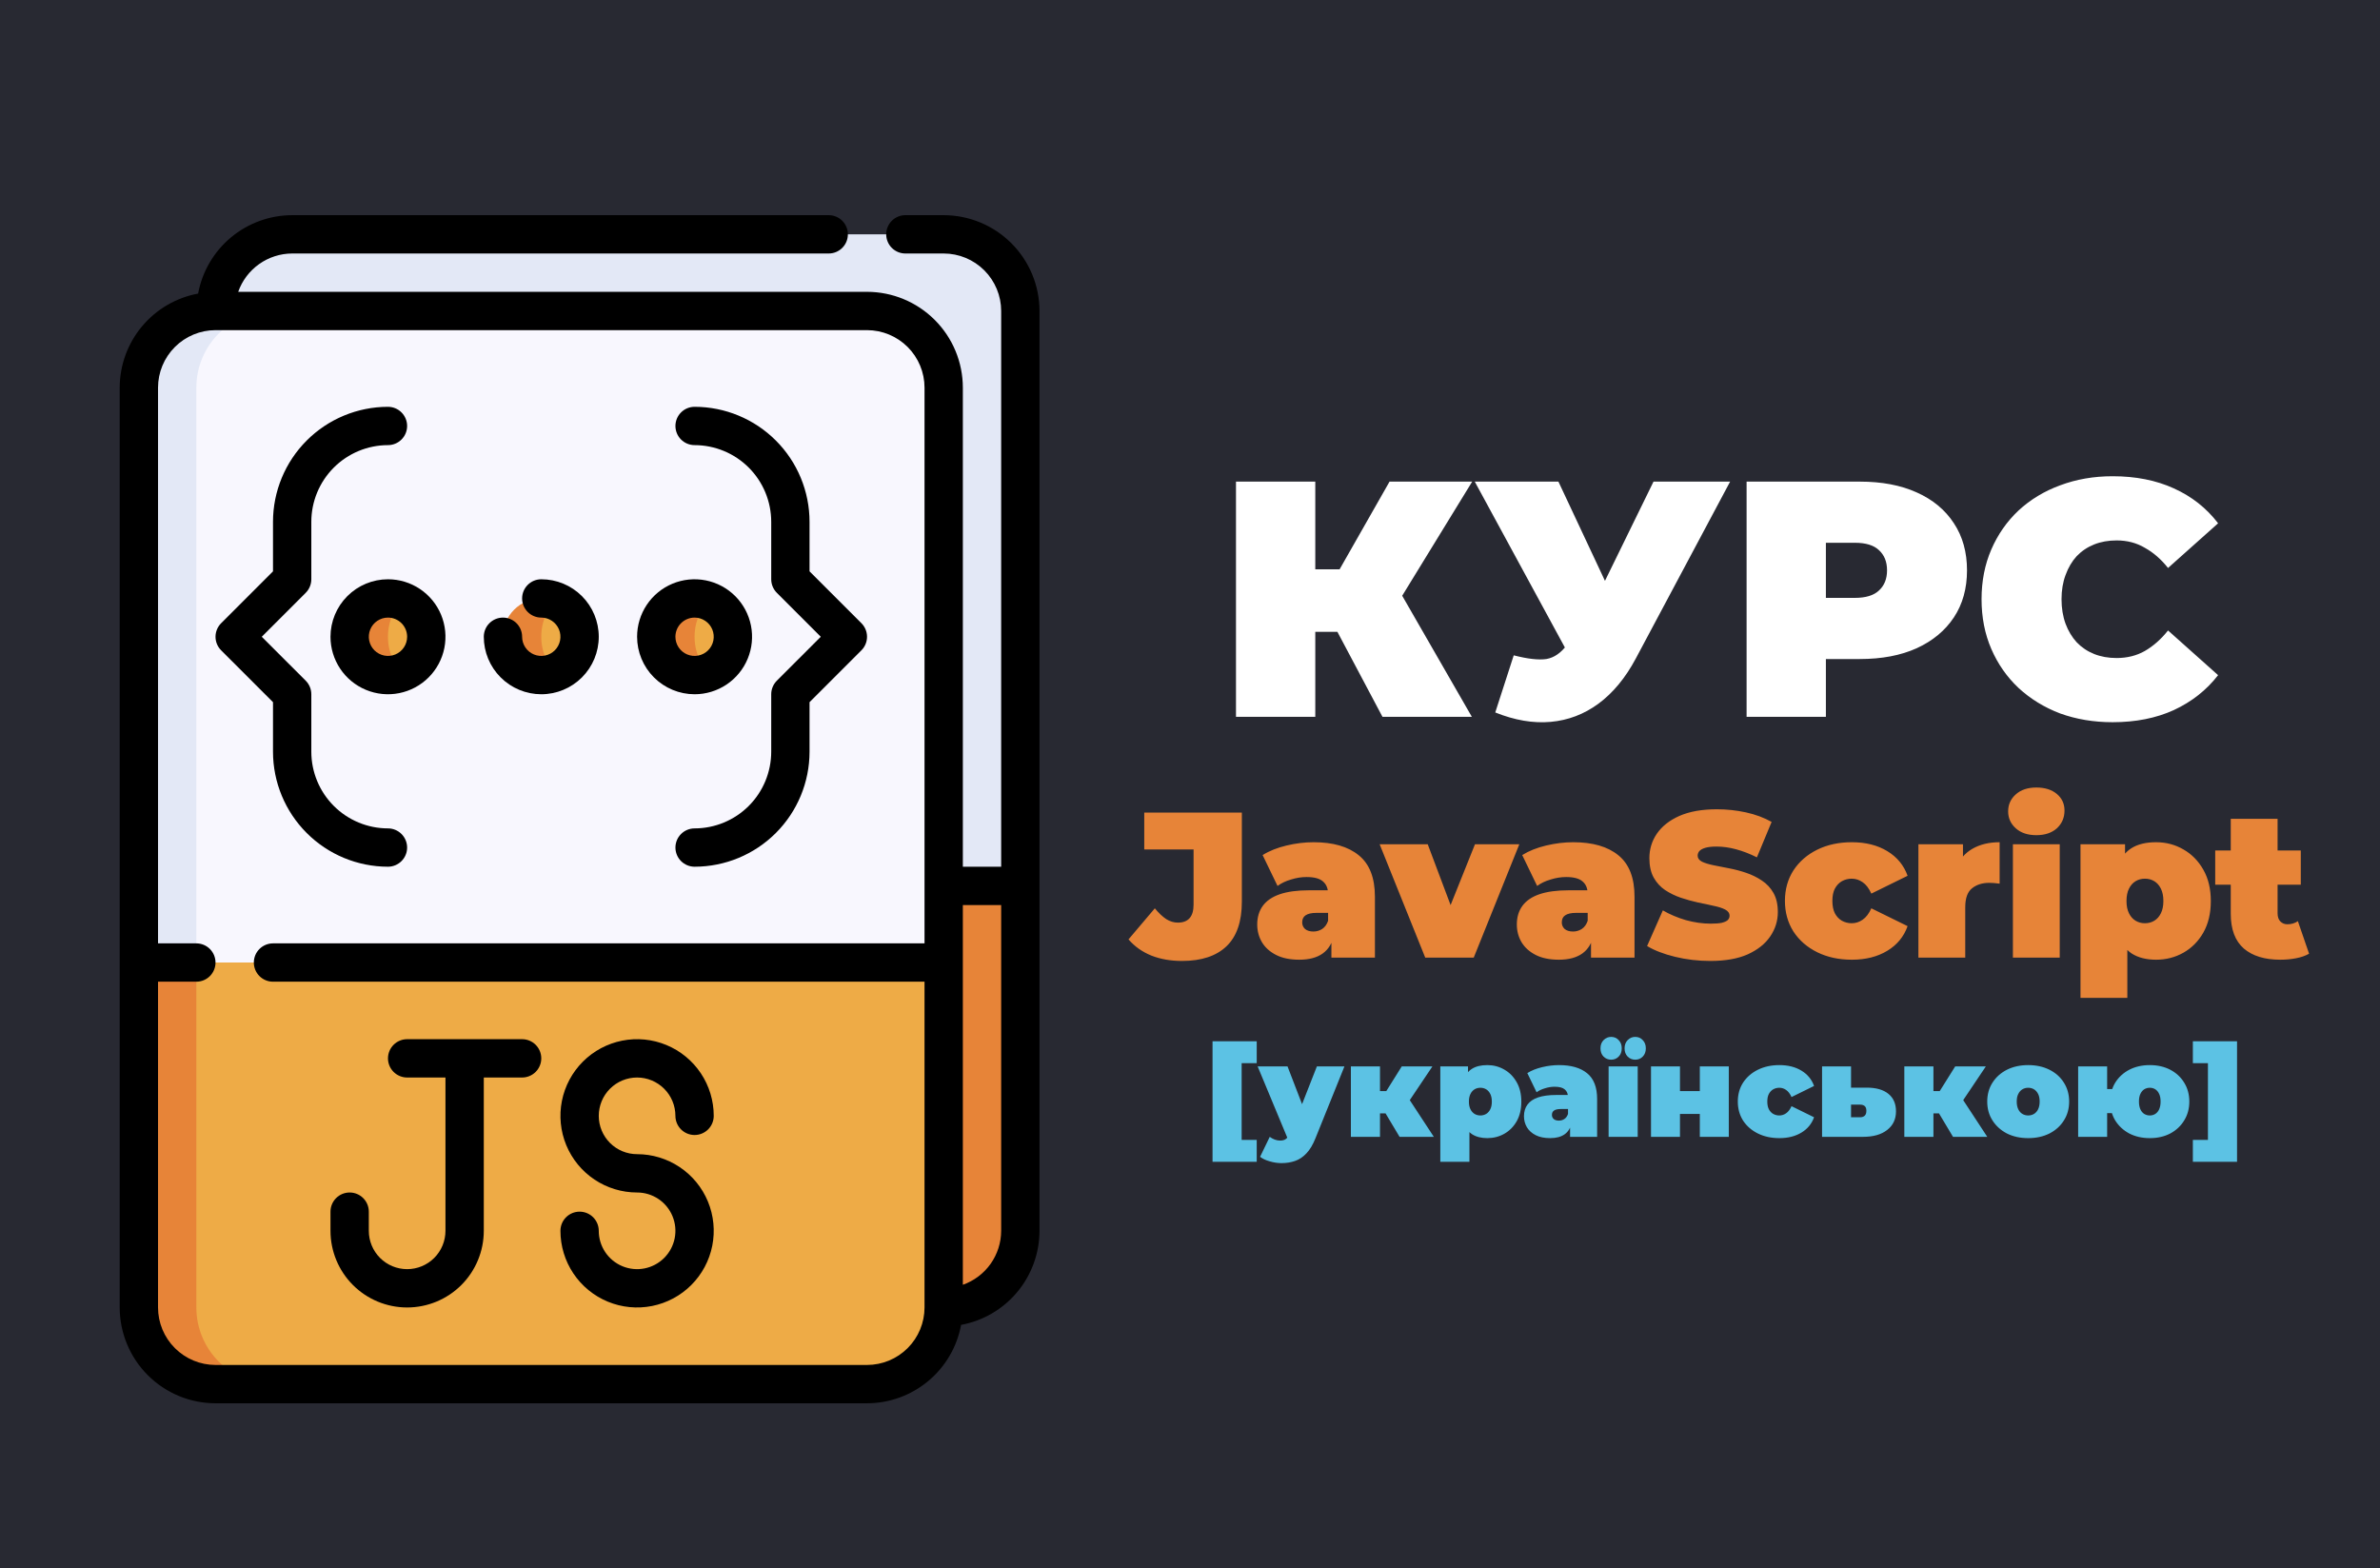 <svg width="425" height="280" viewBox="0 0 425 280" fill="none" xmlns="http://www.w3.org/2000/svg">
<rect x="0" y="0" width="425" height="280" fill="#808080" stroke="none"/>
<g clip-path="url(#clip0_2294_175)">
<rect width="425" height="280" fill="white"/>
<rect width="648" height="427" fill="#282932"/>
<path d="M211.066 171.592C209.043 171.592 207.218 171.271 205.59 170.63C203.962 169.964 202.605 169.002 201.52 167.744L206.219 162.194C206.909 163.033 207.588 163.674 208.254 164.118C208.92 164.537 209.61 164.747 210.326 164.747C212.2 164.747 213.138 163.674 213.138 161.528V151.686H204.332V145.1H221.759V161.01C221.759 164.562 220.846 167.214 219.021 168.965C217.195 170.716 214.544 171.592 211.066 171.592ZM237.751 171V167.411L237.159 166.449V159.641C237.159 158.654 236.85 157.902 236.234 157.384C235.642 156.866 234.667 156.607 233.311 156.607C232.398 156.607 231.473 156.755 230.536 157.051C229.598 157.322 228.797 157.705 228.131 158.198L225.467 152.685C226.651 151.945 228.069 151.378 229.722 150.983C231.374 150.588 232.99 150.391 234.569 150.391C238.047 150.391 240.735 151.168 242.635 152.722C244.559 154.276 245.521 156.743 245.521 160.122V171H237.751ZM232.016 171.37C230.363 171.37 228.982 171.086 227.872 170.519C226.762 169.952 225.923 169.199 225.356 168.262C224.788 167.3 224.505 166.239 224.505 165.08C224.505 163.773 224.838 162.663 225.504 161.75C226.17 160.837 227.181 160.147 228.538 159.678C229.919 159.209 231.658 158.975 233.755 158.975H237.973V163.008H235.087C234.199 163.008 233.545 163.156 233.126 163.452C232.731 163.723 232.534 164.143 232.534 164.71C232.534 165.179 232.706 165.573 233.052 165.894C233.422 166.19 233.915 166.338 234.532 166.338C235.099 166.338 235.617 166.19 236.086 165.894C236.579 165.573 236.937 165.08 237.159 164.414L238.232 166.893C237.911 168.398 237.233 169.52 236.197 170.26C235.161 171 233.767 171.37 232.016 171.37ZM254.508 171L246.368 150.761H254.952L261.131 167.189H256.802L263.388 150.761H271.306L263.166 171H254.508ZM284.109 171V167.411L283.517 166.449V159.641C283.517 158.654 283.209 157.902 282.592 157.384C282 156.866 281.026 156.607 279.669 156.607C278.757 156.607 277.832 156.755 276.894 157.051C275.957 157.322 275.155 157.705 274.489 158.198L271.825 152.685C273.009 151.945 274.428 151.378 276.08 150.983C277.733 150.588 279.349 150.391 280.927 150.391C284.405 150.391 287.094 151.168 288.993 152.722C290.917 154.276 291.879 156.743 291.879 160.122V171H284.109ZM278.374 171.37C276.722 171.37 275.34 171.086 274.23 170.519C273.12 169.952 272.282 169.199 271.714 168.262C271.147 167.3 270.863 166.239 270.863 165.08C270.863 163.773 271.196 162.663 271.862 161.75C272.528 160.837 273.54 160.147 274.896 159.678C276.278 159.209 278.017 158.975 280.113 158.975H284.331V163.008H281.445C280.557 163.008 279.904 163.156 279.484 163.452C279.09 163.723 278.892 164.143 278.892 164.71C278.892 165.179 279.065 165.573 279.41 165.894C279.78 166.19 280.274 166.338 280.89 166.338C281.458 166.338 281.976 166.19 282.444 165.894C282.938 165.573 283.295 165.08 283.517 164.414L284.59 166.893C284.27 168.398 283.591 169.52 282.555 170.26C281.519 171 280.126 171.37 278.374 171.37ZM305.409 171.592C303.238 171.592 301.142 171.345 299.119 170.852C297.096 170.359 295.431 169.717 294.124 168.928L296.936 162.564C298.169 163.279 299.538 163.859 301.043 164.303C302.572 164.722 304.052 164.932 305.483 164.932C306.322 164.932 306.975 164.883 307.444 164.784C307.937 164.661 308.295 164.5 308.517 164.303C308.739 164.081 308.85 163.822 308.85 163.526C308.85 163.057 308.591 162.687 308.073 162.416C307.555 162.145 306.864 161.923 306.001 161.75C305.162 161.553 304.237 161.355 303.226 161.158C302.215 160.936 301.191 160.652 300.155 160.307C299.144 159.962 298.206 159.505 297.343 158.938C296.504 158.371 295.826 157.631 295.308 156.718C294.79 155.781 294.531 154.621 294.531 153.24C294.531 151.637 294.975 150.181 295.863 148.874C296.776 147.542 298.12 146.481 299.896 145.692C301.697 144.903 303.929 144.508 306.593 144.508C308.344 144.508 310.071 144.693 311.773 145.063C313.475 145.433 315.004 146 316.361 146.765L313.734 153.092C312.451 152.451 311.206 151.97 309.997 151.649C308.813 151.328 307.654 151.168 306.519 151.168C305.68 151.168 305.014 151.242 304.521 151.39C304.028 151.538 303.67 151.735 303.448 151.982C303.251 152.229 303.152 152.5 303.152 152.796C303.152 153.24 303.411 153.598 303.929 153.869C304.447 154.116 305.125 154.325 305.964 154.498C306.827 154.671 307.765 154.856 308.776 155.053C309.812 155.25 310.836 155.522 311.847 155.867C312.858 156.212 313.783 156.669 314.622 157.236C315.485 157.803 316.176 158.543 316.694 159.456C317.212 160.369 317.471 161.503 317.471 162.86C317.471 164.439 317.015 165.894 316.102 167.226C315.214 168.533 313.882 169.594 312.106 170.408C310.33 171.197 308.098 171.592 305.409 171.592ZM330.688 171.37C328.37 171.37 326.31 170.926 324.509 170.038C322.709 169.15 321.29 167.917 320.254 166.338C319.243 164.735 318.737 162.909 318.737 160.862C318.737 158.815 319.243 157.002 320.254 155.423C321.29 153.844 322.709 152.611 324.509 151.723C326.31 150.835 328.37 150.391 330.688 150.391C333.155 150.391 335.264 150.921 337.015 151.982C338.767 153.043 339.975 154.51 340.641 156.385L334.166 159.567C333.747 158.63 333.229 157.951 332.612 157.532C332.02 157.113 331.367 156.903 330.651 156.903C330.035 156.903 329.455 157.051 328.912 157.347C328.394 157.643 327.975 158.087 327.654 158.679C327.358 159.246 327.21 159.974 327.21 160.862C327.21 161.75 327.358 162.49 327.654 163.082C327.975 163.674 328.394 164.118 328.912 164.414C329.455 164.71 330.035 164.858 330.651 164.858C331.367 164.858 332.02 164.648 332.612 164.229C333.229 163.81 333.747 163.131 334.166 162.194L340.641 165.376C339.975 167.251 338.767 168.718 337.015 169.779C335.264 170.84 333.155 171.37 330.688 171.37ZM342.574 171V150.761H350.529V156.866L349.234 155.127C349.851 153.548 350.837 152.364 352.194 151.575C353.551 150.786 355.179 150.391 357.078 150.391V157.791C356.708 157.742 356.375 157.705 356.079 157.68C355.808 157.655 355.524 157.643 355.228 157.643C353.97 157.643 352.934 157.976 352.12 158.642C351.331 159.283 350.936 160.406 350.936 162.009V171H342.574ZM359.448 171V150.761H367.81V171H359.448ZM363.629 149.133C362.1 149.133 360.879 148.726 359.966 147.912C359.053 147.098 358.597 146.087 358.597 144.878C358.597 143.669 359.053 142.658 359.966 141.844C360.879 141.03 362.1 140.623 363.629 140.623C365.158 140.623 366.379 141.005 367.292 141.77C368.205 142.535 368.661 143.521 368.661 144.73C368.661 146.013 368.205 147.073 367.292 147.912C366.379 148.726 365.158 149.133 363.629 149.133ZM385.022 171.37C383.27 171.37 381.815 171 380.656 170.26C379.521 169.495 378.682 168.348 378.14 166.819C377.597 165.265 377.326 163.292 377.326 160.899C377.326 158.457 377.572 156.471 378.066 154.942C378.584 153.388 379.41 152.241 380.545 151.501C381.679 150.761 383.172 150.391 385.022 150.391C386.798 150.391 388.426 150.823 389.906 151.686C391.386 152.525 392.57 153.733 393.458 155.312C394.346 156.866 394.79 158.728 394.79 160.899C394.79 163.07 394.346 164.944 393.458 166.523C392.57 168.077 391.386 169.273 389.906 170.112C388.426 170.951 386.798 171.37 385.022 171.37ZM371.517 178.178V150.761H379.472V153.499L379.509 160.899L379.879 168.299V178.178H371.517ZM383.024 164.858C383.64 164.858 384.195 164.71 384.689 164.414C385.182 164.118 385.577 163.674 385.873 163.082C386.169 162.49 386.317 161.762 386.317 160.899C386.317 160.011 386.169 159.271 385.873 158.679C385.577 158.087 385.182 157.643 384.689 157.347C384.195 157.051 383.64 156.903 383.024 156.903C382.407 156.903 381.852 157.051 381.359 157.347C380.865 157.643 380.471 158.087 380.175 158.679C379.879 159.271 379.731 160.011 379.731 160.899C379.731 161.762 379.879 162.49 380.175 163.082C380.471 163.674 380.865 164.118 381.359 164.414C381.852 164.71 382.407 164.858 383.024 164.858ZM407.192 171.37C404.404 171.37 402.234 170.704 400.68 169.372C399.126 168.015 398.349 165.943 398.349 163.156V146.21H406.711V163.082C406.711 163.699 406.871 164.18 407.192 164.525C407.537 164.87 407.956 165.043 408.45 165.043C409.165 165.043 409.794 164.858 410.337 164.488L412.335 170.297C411.693 170.667 410.916 170.938 410.004 171.111C409.116 171.284 408.178 171.37 407.192 171.37ZM395.574 157.976V151.871H410.855V157.976H395.574Z" fill="#E78438"/>
<path d="M246.872 128L236.432 108.32L247.712 101.72L262.832 128H246.872ZM220.712 128V86H234.872V128H220.712ZM230.792 112.82V101.66H246.692V112.82H230.792ZM249.092 108.5L236.072 107.18L248.132 86H262.892L249.092 108.5ZM270.31 117.02C272.79 117.66 274.73 117.88 276.13 117.68C277.53 117.44 278.77 116.58 279.85 115.1L281.89 112.22L283.09 110.9L295.27 86H308.95L292.09 117.62C290.25 121.06 288.03 123.74 285.43 125.66C282.87 127.54 280.03 128.62 276.91 128.9C273.79 129.18 270.49 128.62 267.01 127.22L270.31 117.02ZM282.91 122L263.35 86H278.29L290.59 112.22L282.91 122ZM311.892 128V86H332.112C336.032 86 339.412 86.64 342.252 87.92C345.132 89.2 347.352 91.04 348.912 93.44C350.472 95.8 351.252 98.6 351.252 101.84C351.252 105.08 350.472 107.88 348.912 110.24C347.352 112.6 345.132 114.44 342.252 115.76C339.412 117.04 336.032 117.68 332.112 117.68H319.752L326.052 111.62V128H311.892ZM326.052 113.18L319.752 106.76H331.212C333.172 106.76 334.612 106.32 335.532 105.44C336.492 104.56 336.972 103.36 336.972 101.84C336.972 100.32 336.492 99.12 335.532 98.24C334.612 97.36 333.172 96.92 331.212 96.92H319.752L326.052 90.5V113.18ZM377.25 128.96C373.89 128.96 370.77 128.44 367.89 127.4C365.05 126.32 362.57 124.8 360.45 122.84C358.37 120.88 356.75 118.56 355.59 115.88C354.43 113.2 353.85 110.24 353.85 107C353.85 103.76 354.43 100.8 355.59 98.12C356.75 95.44 358.37 93.12 360.45 91.16C362.57 89.2 365.05 87.7 367.89 86.66C370.77 85.58 373.89 85.04 377.25 85.04C381.37 85.04 385.01 85.76 388.17 87.2C391.37 88.64 394.01 90.72 396.09 93.44L387.15 101.42C385.91 99.86 384.53 98.66 383.01 97.82C381.53 96.94 379.85 96.5 377.97 96.5C376.49 96.5 375.15 96.74 373.95 97.22C372.75 97.7 371.71 98.4 370.83 99.32C369.99 100.24 369.33 101.36 368.85 102.68C368.37 103.96 368.13 105.4 368.13 107C368.13 108.6 368.37 110.06 368.85 111.38C369.33 112.66 369.99 113.76 370.83 114.68C371.71 115.6 372.75 116.3 373.95 116.78C375.15 117.26 376.49 117.5 377.97 117.5C379.85 117.5 381.53 117.08 383.01 116.24C384.53 115.36 385.91 114.14 387.15 112.58L396.09 120.56C394.01 123.24 391.37 125.32 388.17 126.8C385.01 128.24 381.37 128.96 377.25 128.96Z" fill="white"/>
<path d="M216.525 207.462V185.934H224.414V189.844H221.723V203.552H224.414V207.462H216.525ZM228.833 207.692C228.143 207.692 227.438 207.585 226.717 207.37C226.012 207.171 225.445 206.902 225.015 206.565L226.74 203C227.001 203.199 227.292 203.36 227.614 203.483C227.952 203.606 228.274 203.667 228.58 203.667C229.04 203.667 229.393 203.567 229.638 203.368C229.884 203.184 230.083 202.9 230.236 202.517L230.765 201.183L231.133 200.677L235.158 190.419H240.08L234.905 203.253C234.445 204.403 233.909 205.3 233.295 205.944C232.697 206.588 232.023 207.04 231.271 207.301C230.535 207.562 229.723 207.692 228.833 207.692ZM230.052 203.575L224.578 190.419H229.914L233.686 200.217L230.052 203.575ZM249.924 203L246.474 197.227L250.66 194.789L256.042 203H249.924ZM241.23 203V190.419H246.428V203H241.23ZM244.91 198.814V194.835H249.602V198.814H244.91ZM251.189 197.273L246.313 196.813L250.315 190.419H255.789L251.189 197.273ZM265.594 203.23C264.506 203.23 263.601 203 262.88 202.54C262.175 202.065 261.654 201.352 261.316 200.401C260.979 199.435 260.81 198.208 260.81 196.721C260.81 195.203 260.964 193.969 261.27 193.018C261.592 192.052 262.106 191.339 262.811 190.879C263.517 190.419 264.444 190.189 265.594 190.189C266.698 190.189 267.71 190.457 268.63 190.994C269.55 191.515 270.286 192.267 270.838 193.248C271.39 194.214 271.666 195.372 271.666 196.721C271.666 198.07 271.39 199.236 270.838 200.217C270.286 201.183 269.55 201.927 268.63 202.448C267.71 202.969 266.698 203.23 265.594 203.23ZM257.199 207.462V190.419H262.144V192.121L262.167 196.721L262.397 201.321V207.462H257.199ZM264.352 199.182C264.736 199.182 265.081 199.09 265.387 198.906C265.694 198.722 265.939 198.446 266.123 198.078C266.307 197.71 266.399 197.258 266.399 196.721C266.399 196.169 266.307 195.709 266.123 195.341C265.939 194.973 265.694 194.697 265.387 194.513C265.081 194.329 264.736 194.237 264.352 194.237C263.969 194.237 263.624 194.329 263.317 194.513C263.011 194.697 262.765 194.973 262.581 195.341C262.397 195.709 262.305 196.169 262.305 196.721C262.305 197.258 262.397 197.71 262.581 198.078C262.765 198.446 263.011 198.722 263.317 198.906C263.624 199.09 263.969 199.182 264.352 199.182ZM280.371 203V200.769L280.003 200.171V195.939C280.003 195.326 279.812 194.858 279.428 194.536C279.06 194.214 278.455 194.053 277.611 194.053C277.044 194.053 276.469 194.145 275.886 194.329C275.304 194.498 274.805 194.735 274.391 195.042L272.735 191.615C273.471 191.155 274.353 190.802 275.38 190.557C276.408 190.312 277.412 190.189 278.393 190.189C280.555 190.189 282.227 190.672 283.407 191.638C284.603 192.604 285.201 194.137 285.201 196.238V203H280.371ZM276.806 203.23C275.779 203.23 274.92 203.054 274.23 202.701C273.54 202.348 273.019 201.881 272.666 201.298C272.314 200.7 272.137 200.041 272.137 199.32C272.137 198.507 272.344 197.817 272.758 197.25C273.172 196.683 273.801 196.253 274.644 195.962C275.503 195.671 276.584 195.525 277.887 195.525H280.509V198.032H278.715C278.163 198.032 277.757 198.124 277.496 198.308C277.251 198.477 277.128 198.737 277.128 199.09C277.128 199.381 277.236 199.627 277.45 199.826C277.68 200.01 277.987 200.102 278.37 200.102C278.723 200.102 279.045 200.01 279.336 199.826C279.643 199.627 279.865 199.32 280.003 198.906L280.67 200.447C280.471 201.382 280.049 202.08 279.405 202.54C278.761 203 277.895 203.23 276.806 203.23ZM287.251 203V190.419H292.449V203H287.251ZM292.012 189.223C291.475 189.223 291.023 189.039 290.655 188.671C290.287 188.303 290.103 187.812 290.103 187.199C290.103 186.586 290.287 186.095 290.655 185.727C291.023 185.344 291.475 185.152 292.012 185.152C292.548 185.152 292.993 185.344 293.346 185.727C293.714 186.095 293.898 186.586 293.898 187.199C293.898 187.812 293.714 188.303 293.346 188.671C292.993 189.039 292.548 189.223 292.012 189.223ZM287.711 189.223C287.174 189.223 286.722 189.039 286.354 188.671C285.986 188.303 285.802 187.812 285.802 187.199C285.802 186.586 285.986 186.095 286.354 185.727C286.722 185.344 287.174 185.152 287.711 185.152C288.247 185.152 288.692 185.344 289.045 185.727C289.413 186.095 289.597 186.586 289.597 187.199C289.597 187.812 289.413 188.303 289.045 188.671C288.692 189.039 288.247 189.223 287.711 189.223ZM294.822 203V190.419H299.997V194.835H303.539V190.419H308.714V203H303.539V198.906H299.997V203H294.822ZM317.752 203.23C316.31 203.23 315.03 202.954 313.911 202.402C312.791 201.85 311.91 201.083 311.266 200.102C310.637 199.105 310.323 197.971 310.323 196.698C310.323 195.425 310.637 194.298 311.266 193.317C311.91 192.336 312.791 191.569 313.911 191.017C315.03 190.465 316.31 190.189 317.752 190.189C319.285 190.189 320.596 190.519 321.685 191.178C322.773 191.837 323.525 192.75 323.939 193.915L319.914 195.893C319.653 195.31 319.331 194.889 318.948 194.628C318.58 194.367 318.173 194.237 317.729 194.237C317.345 194.237 316.985 194.329 316.648 194.513C316.326 194.697 316.065 194.973 315.866 195.341C315.682 195.694 315.59 196.146 315.59 196.698C315.59 197.25 315.682 197.71 315.866 198.078C316.065 198.446 316.326 198.722 316.648 198.906C316.985 199.09 317.345 199.182 317.729 199.182C318.173 199.182 318.58 199.052 318.948 198.791C319.331 198.53 319.653 198.109 319.914 197.526L323.939 199.504C323.525 200.669 322.773 201.582 321.685 202.241C320.596 202.9 319.285 203.23 317.752 203.23ZM333.326 194.214C335.013 194.214 336.309 194.582 337.213 195.318C338.118 196.054 338.57 197.097 338.57 198.446C338.57 199.857 338.041 200.968 336.983 201.781C335.941 202.594 334.507 203 332.682 203H325.368V190.419H330.543V194.214H333.326ZM332.153 199.504C332.506 199.504 332.782 199.412 332.981 199.228C333.181 199.044 333.28 198.753 333.28 198.354C333.28 197.955 333.181 197.672 332.981 197.503C332.782 197.334 332.506 197.25 332.153 197.25H330.543V199.504H332.153ZM348.752 203L345.302 197.227L349.488 194.789L354.87 203H348.752ZM340.058 203V190.419H345.256V203H340.058ZM343.738 198.814V194.835H348.43V198.814H343.738ZM350.017 197.273L345.141 196.813L349.143 190.419H354.617L350.017 197.273ZM362.177 203.23C360.751 203.23 359.486 202.954 358.382 202.402C357.293 201.835 356.434 201.06 355.806 200.079C355.177 199.098 354.863 197.971 354.863 196.698C354.863 195.425 355.177 194.298 355.806 193.317C356.434 192.336 357.293 191.569 358.382 191.017C359.486 190.465 360.751 190.189 362.177 190.189C363.603 190.189 364.868 190.465 365.972 191.017C367.076 191.569 367.934 192.336 368.548 193.317C369.176 194.298 369.491 195.425 369.491 196.698C369.491 197.971 369.176 199.098 368.548 200.079C367.934 201.06 367.076 201.835 365.972 202.402C364.868 202.954 363.603 203.23 362.177 203.23ZM362.177 199.182C362.56 199.182 362.905 199.09 363.212 198.906C363.518 198.722 363.764 198.446 363.948 198.078C364.132 197.695 364.224 197.235 364.224 196.698C364.224 196.146 364.132 195.694 363.948 195.341C363.764 194.973 363.518 194.697 363.212 194.513C362.905 194.329 362.56 194.237 362.177 194.237C361.793 194.237 361.448 194.329 361.142 194.513C360.835 194.697 360.59 194.973 360.406 195.341C360.222 195.694 360.13 196.146 360.13 196.698C360.13 197.235 360.222 197.695 360.406 198.078C360.59 198.446 360.835 198.722 361.142 198.906C361.448 199.09 361.793 199.182 362.177 199.182ZM371.099 203V190.419H376.274V194.467H379.862V198.768H376.274V203H371.099ZM383.887 203.23C382.522 203.23 381.303 202.954 380.23 202.402C379.172 201.835 378.336 201.06 377.723 200.079C377.125 199.098 376.826 197.971 376.826 196.698C376.826 195.425 377.125 194.298 377.723 193.317C378.336 192.336 379.172 191.569 380.23 191.017C381.303 190.465 382.522 190.189 383.887 190.189C385.267 190.189 386.486 190.465 387.544 191.017C388.602 191.569 389.43 192.336 390.028 193.317C390.641 194.298 390.948 195.425 390.948 196.698C390.948 197.971 390.641 199.098 390.028 200.079C389.43 201.06 388.602 201.835 387.544 202.402C386.486 202.954 385.267 203.23 383.887 203.23ZM383.887 199.182C384.255 199.182 384.585 199.09 384.876 198.906C385.167 198.722 385.397 198.446 385.566 198.078C385.735 197.695 385.819 197.235 385.819 196.698C385.819 196.146 385.735 195.694 385.566 195.341C385.397 194.973 385.167 194.697 384.876 194.513C384.585 194.329 384.255 194.237 383.887 194.237C383.534 194.237 383.205 194.329 382.898 194.513C382.607 194.697 382.377 194.973 382.208 195.341C382.039 195.694 381.955 196.146 381.955 196.698C381.955 197.235 382.039 197.695 382.208 198.078C382.377 198.446 382.607 198.722 382.898 198.906C383.205 199.09 383.534 199.182 383.887 199.182ZM399.472 207.462H391.583V203.552H394.274V189.844H391.583V185.934H399.472V207.462Z" fill="#5CC2E4"/>
<path d="M168.516 41.844H52.172C44.612 41.844 38.484 47.972 38.484 55.531V219.781C38.484 227.341 44.612 233.469 52.172 233.469H168.516C176.075 233.469 182.203 227.341 182.203 219.781V55.531C182.203 47.972 176.075 41.844 168.516 41.844Z" fill="#E3E8F6"/>
<path d="M38.484 219.781C38.484 223.411 39.926 226.893 42.493 229.46C45.06 232.027 48.542 233.469 52.172 233.469H168.516C172.146 233.469 175.627 232.027 178.194 229.46C180.761 226.893 182.203 223.411 182.203 219.781V158.188H38.484V219.781Z" fill="#E78438"/>
<path d="M154.828 55.531H38.484C30.925 55.531 24.797 61.659 24.797 69.219V233.469C24.797 241.028 30.925 247.156 38.484 247.156H154.828C162.388 247.156 168.516 241.028 168.516 233.469V69.219C168.516 61.659 162.388 55.531 154.828 55.531Z" fill="#E3E8F6"/>
<path d="M24.797 233.469C24.797 237.099 26.239 240.58 28.806 243.147C31.373 245.714 34.854 247.156 38.484 247.156H154.828C158.458 247.156 161.94 245.714 164.507 243.147C167.074 240.58 168.516 237.099 168.516 233.469V171.875H24.797V233.469Z" fill="#E78438"/>
<path d="M35.062 233.469C35.062 237.099 36.505 240.58 39.072 243.147C41.638 245.714 45.12 247.156 48.75 247.156H154.828C158.458 247.156 161.94 245.714 164.507 243.147C167.074 240.58 168.516 237.099 168.516 233.469V171.875H35.062V233.469Z" fill="#EEAB46"/>
<path d="M154.828 55.531H48.75C45.12 55.531 41.638 56.973 39.072 59.54C36.505 62.107 35.062 65.589 35.062 69.219V171.875H168.516V69.219C168.516 65.589 167.074 62.107 164.507 59.54C161.94 56.973 158.458 55.531 154.828 55.531Z" fill="#F8F7FE"/>
<path d="M69.281 120.547C73.061 120.547 76.125 117.483 76.125 113.703C76.125 109.923 73.061 106.859 69.281 106.859C65.502 106.859 62.438 109.923 62.438 113.703C62.438 117.483 65.502 120.547 69.281 120.547Z" fill="#E78438"/>
<path d="M72.703 119.598C74.593 119.598 76.125 116.959 76.125 113.703C76.125 110.448 74.593 107.809 72.703 107.809C70.813 107.809 69.281 110.448 69.281 113.703C69.281 116.959 70.813 119.598 72.703 119.598Z" fill="#EEAB46"/>
<path d="M96.656 120.547C100.436 120.547 103.5 117.483 103.5 113.703C103.5 109.923 100.436 106.859 96.656 106.859C92.877 106.859 89.812 109.923 89.812 113.703C89.812 117.483 92.877 120.547 96.656 120.547Z" fill="#E78438"/>
<path d="M100.078 119.598C101.968 119.598 103.5 116.959 103.5 113.703C103.5 110.448 101.968 107.809 100.078 107.809C98.188 107.809 96.656 110.448 96.656 113.703C96.656 116.959 98.188 119.598 100.078 119.598Z" fill="#EEAB46"/>
<path d="M124.031 120.547C127.811 120.547 130.875 117.483 130.875 113.703C130.875 109.923 127.811 106.859 124.031 106.859C120.252 106.859 117.188 109.923 117.188 113.703C117.188 117.483 120.252 120.547 124.031 120.547Z" fill="#E78438"/>
<path d="M127.453 119.598C129.343 119.598 130.875 116.959 130.875 113.703C130.875 110.448 129.343 107.809 127.453 107.809C125.563 107.809 124.031 110.448 124.031 113.703C124.031 116.959 125.563 119.598 127.453 119.598Z" fill="#EEAB46"/>
<path d="M93.234 185.562H72.703C71.796 185.562 70.925 185.923 70.284 186.565C69.642 187.206 69.281 188.077 69.281 188.984C69.281 189.892 69.642 190.762 70.284 191.404C70.925 192.046 71.796 192.406 72.703 192.406H79.547V219.781C79.547 221.596 78.826 223.337 77.542 224.621C76.259 225.904 74.518 226.625 72.703 226.625C70.888 226.625 69.147 225.904 67.864 224.621C66.58 223.337 65.859 221.596 65.859 219.781V216.359C65.859 215.452 65.499 214.581 64.857 213.94C64.215 213.298 63.345 212.938 62.438 212.938C61.53 212.938 60.66 213.298 60.018 213.94C59.376 214.581 59.016 215.452 59.016 216.359V219.781C59.016 223.411 60.458 226.893 63.025 229.46C65.591 232.027 69.073 233.469 72.703 233.469C76.333 233.469 79.815 232.027 82.382 229.46C84.949 226.893 86.391 223.411 86.391 219.781V192.406H93.234C94.142 192.406 95.012 192.046 95.654 191.404C96.296 190.762 96.656 189.892 96.656 188.984C96.656 188.077 96.296 187.206 95.654 186.565C95.012 185.923 94.142 185.562 93.234 185.562Z" fill="black"/>
<path d="M113.766 192.406C115.58 192.408 117.32 193.13 118.603 194.413C119.886 195.696 120.607 197.436 120.609 199.25C120.609 200.158 120.97 201.028 121.612 201.67C122.253 202.311 123.124 202.672 124.031 202.672C124.939 202.672 125.809 202.311 126.451 201.67C127.093 201.028 127.453 200.158 127.453 199.25C127.453 196.543 126.65 193.897 125.146 191.646C123.642 189.395 121.505 187.64 119.004 186.604C116.503 185.568 113.75 185.297 111.095 185.826C108.44 186.354 106.001 187.657 104.087 189.571C102.173 191.486 100.869 193.925 100.341 196.58C99.813 199.235 100.084 201.987 101.12 204.488C102.156 206.989 103.91 209.127 106.161 210.631C108.412 212.135 111.059 212.938 113.766 212.938C115.119 212.938 116.442 213.339 117.568 214.091C118.693 214.843 119.57 215.912 120.088 217.162C120.606 218.413 120.742 219.789 120.478 221.116C120.214 222.444 119.562 223.663 118.605 224.621C117.648 225.578 116.428 226.229 115.101 226.494C113.773 226.758 112.397 226.622 111.147 226.104C109.896 225.586 108.827 224.709 108.075 223.583C107.323 222.458 106.922 221.135 106.922 219.781C106.922 218.874 106.561 218.003 105.92 217.362C105.278 216.72 104.408 216.359 103.5 216.359C102.592 216.359 101.722 216.72 101.08 217.362C100.439 218.003 100.078 218.874 100.078 219.781C100.078 222.488 100.881 225.135 102.385 227.386C103.889 229.637 106.027 231.391 108.528 232.427C111.029 233.463 113.781 233.734 116.436 233.206C119.091 232.678 121.53 231.374 123.444 229.46C125.358 227.546 126.662 225.107 127.19 222.452C127.718 219.796 127.447 217.044 126.411 214.543C125.375 212.042 123.621 209.905 121.37 208.401C119.119 206.897 116.473 206.094 113.766 206.094C111.951 206.094 110.21 205.373 108.926 204.089C107.643 202.806 106.922 201.065 106.922 199.25C106.922 197.435 107.643 195.694 108.926 194.411C110.21 193.127 111.951 192.406 113.766 192.406Z" fill="black"/>
<path d="M48.75 134.234C48.755 139.677 50.92 144.896 54.768 148.745C58.617 152.594 63.835 154.759 69.278 154.766C70.185 154.766 71.055 154.405 71.697 153.763C72.339 153.122 72.7 152.251 72.7 151.344C72.7 150.436 72.339 149.566 71.697 148.924C71.055 148.282 70.185 147.922 69.278 147.922C65.649 147.918 62.17 146.474 59.605 143.908C57.04 141.342 55.597 137.863 55.593 134.234V123.969C55.593 123.061 55.233 122.191 54.591 121.549L46.745 113.703L54.591 105.857C55.233 105.215 55.593 104.345 55.593 103.438V93.172C55.597 89.543 57.04 86.064 59.605 83.498C62.17 80.932 65.649 79.489 69.278 79.484C70.185 79.484 71.055 79.124 71.697 78.482C72.339 77.84 72.7 76.97 72.7 76.062C72.7 75.155 72.339 74.285 71.697 73.643C71.055 73.001 70.185 72.641 69.278 72.641C63.835 72.647 58.617 74.812 54.768 78.662C50.92 82.511 48.755 87.729 48.75 93.172V102.023L39.487 111.286C38.845 111.927 38.485 112.797 38.485 113.705C38.485 114.612 38.845 115.482 39.487 116.124L48.75 125.385V134.234Z" fill="black"/>
<path d="M124.035 79.484C127.663 79.489 131.142 80.932 133.707 83.498C136.273 86.064 137.715 89.543 137.719 93.172V103.438C137.719 104.345 138.08 105.215 138.721 105.857L146.568 113.703L138.721 121.549C138.08 122.191 137.719 123.061 137.719 123.969V134.234C137.715 137.863 136.273 141.342 133.707 143.908C131.142 146.474 127.663 147.918 124.035 147.922C123.127 147.922 122.257 148.282 121.615 148.924C120.973 149.566 120.613 150.436 120.613 151.344C120.613 152.251 120.973 153.122 121.615 153.763C122.257 154.405 123.127 154.766 124.035 154.766C129.478 154.759 134.696 152.594 138.544 148.745C142.392 144.896 144.557 139.677 144.562 134.234V125.385L153.826 116.122C154.467 115.481 154.827 114.61 154.827 113.703C154.827 112.796 154.467 111.926 153.826 111.284L144.562 102.021V93.172C144.557 87.729 142.392 82.511 138.544 78.662C134.696 74.812 129.478 72.647 124.035 72.641C123.127 72.641 122.257 73.001 121.615 73.643C120.973 74.285 120.613 75.155 120.613 76.062C120.613 76.97 120.973 77.84 121.615 78.482C122.257 79.124 123.127 79.484 124.035 79.484Z" fill="black"/>
<path d="M59.016 113.703C59.016 115.733 59.618 117.718 60.746 119.406C61.874 121.095 63.477 122.41 65.353 123.187C67.229 123.964 69.293 124.168 71.284 123.771C73.275 123.375 75.105 122.398 76.54 120.962C77.976 119.526 78.954 117.697 79.35 115.706C79.746 113.715 79.542 111.65 78.766 109.775C77.989 107.899 76.673 106.296 74.984 105.168C73.296 104.04 71.312 103.438 69.281 103.438C66.56 103.441 63.95 104.523 62.026 106.448C60.101 108.372 59.019 110.981 59.016 113.703ZM72.703 113.703C72.703 114.38 72.502 115.041 72.126 115.604C71.75 116.167 71.216 116.606 70.591 116.865C69.966 117.124 69.278 117.191 68.614 117.059C67.95 116.927 67.34 116.601 66.862 116.123C66.383 115.644 66.057 115.034 65.925 114.371C65.793 113.707 65.861 113.019 66.12 112.394C66.379 111.768 66.817 111.234 67.38 110.858C67.943 110.482 68.605 110.281 69.281 110.281C70.189 110.282 71.058 110.643 71.7 111.284C72.341 111.926 72.702 112.796 72.703 113.703Z" fill="black"/>
<path d="M96.656 123.969C99.379 123.969 101.99 122.887 103.915 120.962C105.84 119.037 106.922 116.426 106.922 113.703C106.922 110.981 105.84 108.369 103.915 106.444C101.99 104.519 99.379 103.438 96.656 103.438C95.749 103.438 94.878 103.798 94.237 104.44C93.595 105.081 93.234 105.952 93.234 106.859C93.234 107.767 93.595 108.637 94.237 109.279C94.878 109.921 95.749 110.281 96.656 110.281C97.333 110.281 97.995 110.482 98.557 110.858C99.12 111.234 99.559 111.768 99.818 112.394C100.077 113.019 100.144 113.707 100.012 114.371C99.88 115.034 99.554 115.644 99.076 116.123C98.597 116.601 97.988 116.927 97.324 117.059C96.66 117.191 95.972 117.124 95.347 116.865C94.722 116.606 94.187 116.167 93.811 115.604C93.435 115.041 93.234 114.38 93.234 113.703C93.234 112.796 92.874 111.925 92.232 111.283C91.59 110.642 90.72 110.281 89.812 110.281C88.905 110.281 88.035 110.642 87.393 111.283C86.751 111.925 86.391 112.796 86.391 113.703C86.394 116.425 87.476 119.034 89.401 120.959C91.325 122.883 93.935 123.966 96.656 123.969Z" fill="black"/>
<path d="M124.031 123.969C126.062 123.969 128.046 123.367 129.735 122.239C131.423 121.111 132.738 119.507 133.515 117.632C134.292 115.756 134.496 113.692 134.1 111.7C133.704 109.709 132.726 107.88 131.29 106.444C129.854 105.009 128.025 104.031 126.034 103.635C124.043 103.239 121.979 103.442 120.103 104.219C118.227 104.996 116.624 106.312 115.496 108C114.368 109.688 113.766 111.673 113.766 113.703C113.769 116.425 114.851 119.034 116.776 120.959C118.7 122.883 121.31 123.966 124.031 123.969ZM124.031 110.281C124.708 110.281 125.37 110.482 125.932 110.858C126.495 111.234 126.934 111.768 127.193 112.394C127.452 113.019 127.519 113.707 127.387 114.371C127.255 115.034 126.929 115.644 126.451 116.123C125.972 116.601 125.363 116.927 124.699 117.059C124.035 117.191 123.347 117.124 122.722 116.865C122.096 116.606 121.562 116.167 121.186 115.604C120.81 115.041 120.609 114.38 120.609 113.703C120.61 112.796 120.971 111.926 121.613 111.285C122.254 110.643 123.124 110.282 124.031 110.281Z" fill="black"/>
<path d="M168.516 38.422H161.672C160.764 38.422 159.894 38.782 159.252 39.424C158.611 40.066 158.25 40.936 158.25 41.844C158.25 42.751 158.611 43.622 159.252 44.263C159.894 44.905 160.764 45.266 161.672 45.266H168.516C171.237 45.269 173.847 46.351 175.771 48.276C177.696 50.2 178.778 52.81 178.781 55.531V154.766H171.938V69.219C171.932 64.683 170.128 60.334 166.92 57.127C163.713 53.919 159.364 52.115 154.828 52.109H42.537C43.24 50.114 44.543 48.384 46.269 47.159C47.994 45.933 50.056 45.272 52.172 45.266H147.984C148.892 45.266 149.762 44.905 150.404 44.263C151.046 43.622 151.406 42.751 151.406 41.844C151.406 40.936 151.046 40.066 150.404 39.424C149.762 38.782 148.892 38.422 147.984 38.422H52.172C48.179 38.43 44.314 39.834 41.247 42.391C38.18 44.948 36.103 48.497 35.377 52.423C31.45 53.15 27.901 55.226 25.344 58.294C22.787 61.361 21.383 65.225 21.375 69.219V233.469C21.38 238.005 23.185 242.354 26.392 245.561C29.6 248.769 33.948 250.573 38.484 250.578H154.828C158.821 250.57 162.686 249.166 165.753 246.609C168.82 244.052 170.897 240.503 171.624 236.577C175.55 235.85 179.099 233.774 181.656 230.706C184.213 227.639 185.617 223.774 185.625 219.781V55.531C185.62 50.995 183.815 46.646 180.608 43.439C177.4 40.231 173.052 38.427 168.516 38.422ZM165.094 168.453H48.75C47.843 168.453 46.972 168.814 46.33 169.455C45.689 170.097 45.328 170.967 45.328 171.875C45.328 172.783 45.689 173.653 46.33 174.295C46.972 174.936 47.843 175.297 48.75 175.297H165.094V233.469C165.091 236.19 164.008 238.8 162.084 240.724C160.159 242.649 157.55 243.731 154.828 243.734H38.484C35.763 243.731 33.153 242.649 31.229 240.724C29.304 238.8 28.222 236.19 28.219 233.469V175.297H35.062C35.97 175.297 36.84 174.936 37.482 174.295C38.124 173.653 38.484 172.783 38.484 171.875C38.484 170.967 38.124 170.097 37.482 169.455C36.84 168.814 35.97 168.453 35.062 168.453H28.219V69.219C28.222 66.497 29.304 63.888 31.229 61.963C33.153 60.039 35.763 58.956 38.484 58.953H154.828C157.55 58.956 160.159 60.039 162.084 61.963C164.008 63.888 165.091 66.497 165.094 69.219V168.453ZM171.938 229.416V161.609H178.781V219.781C178.775 221.897 178.113 223.959 176.888 225.685C175.663 227.41 173.933 228.713 171.938 229.416Z" fill="black"/>
</g>
<defs>
<clipPath id="clip0_2294_175">
<rect width="425" height="280" fill="white"/>
</clipPath>
</defs>
</svg>
